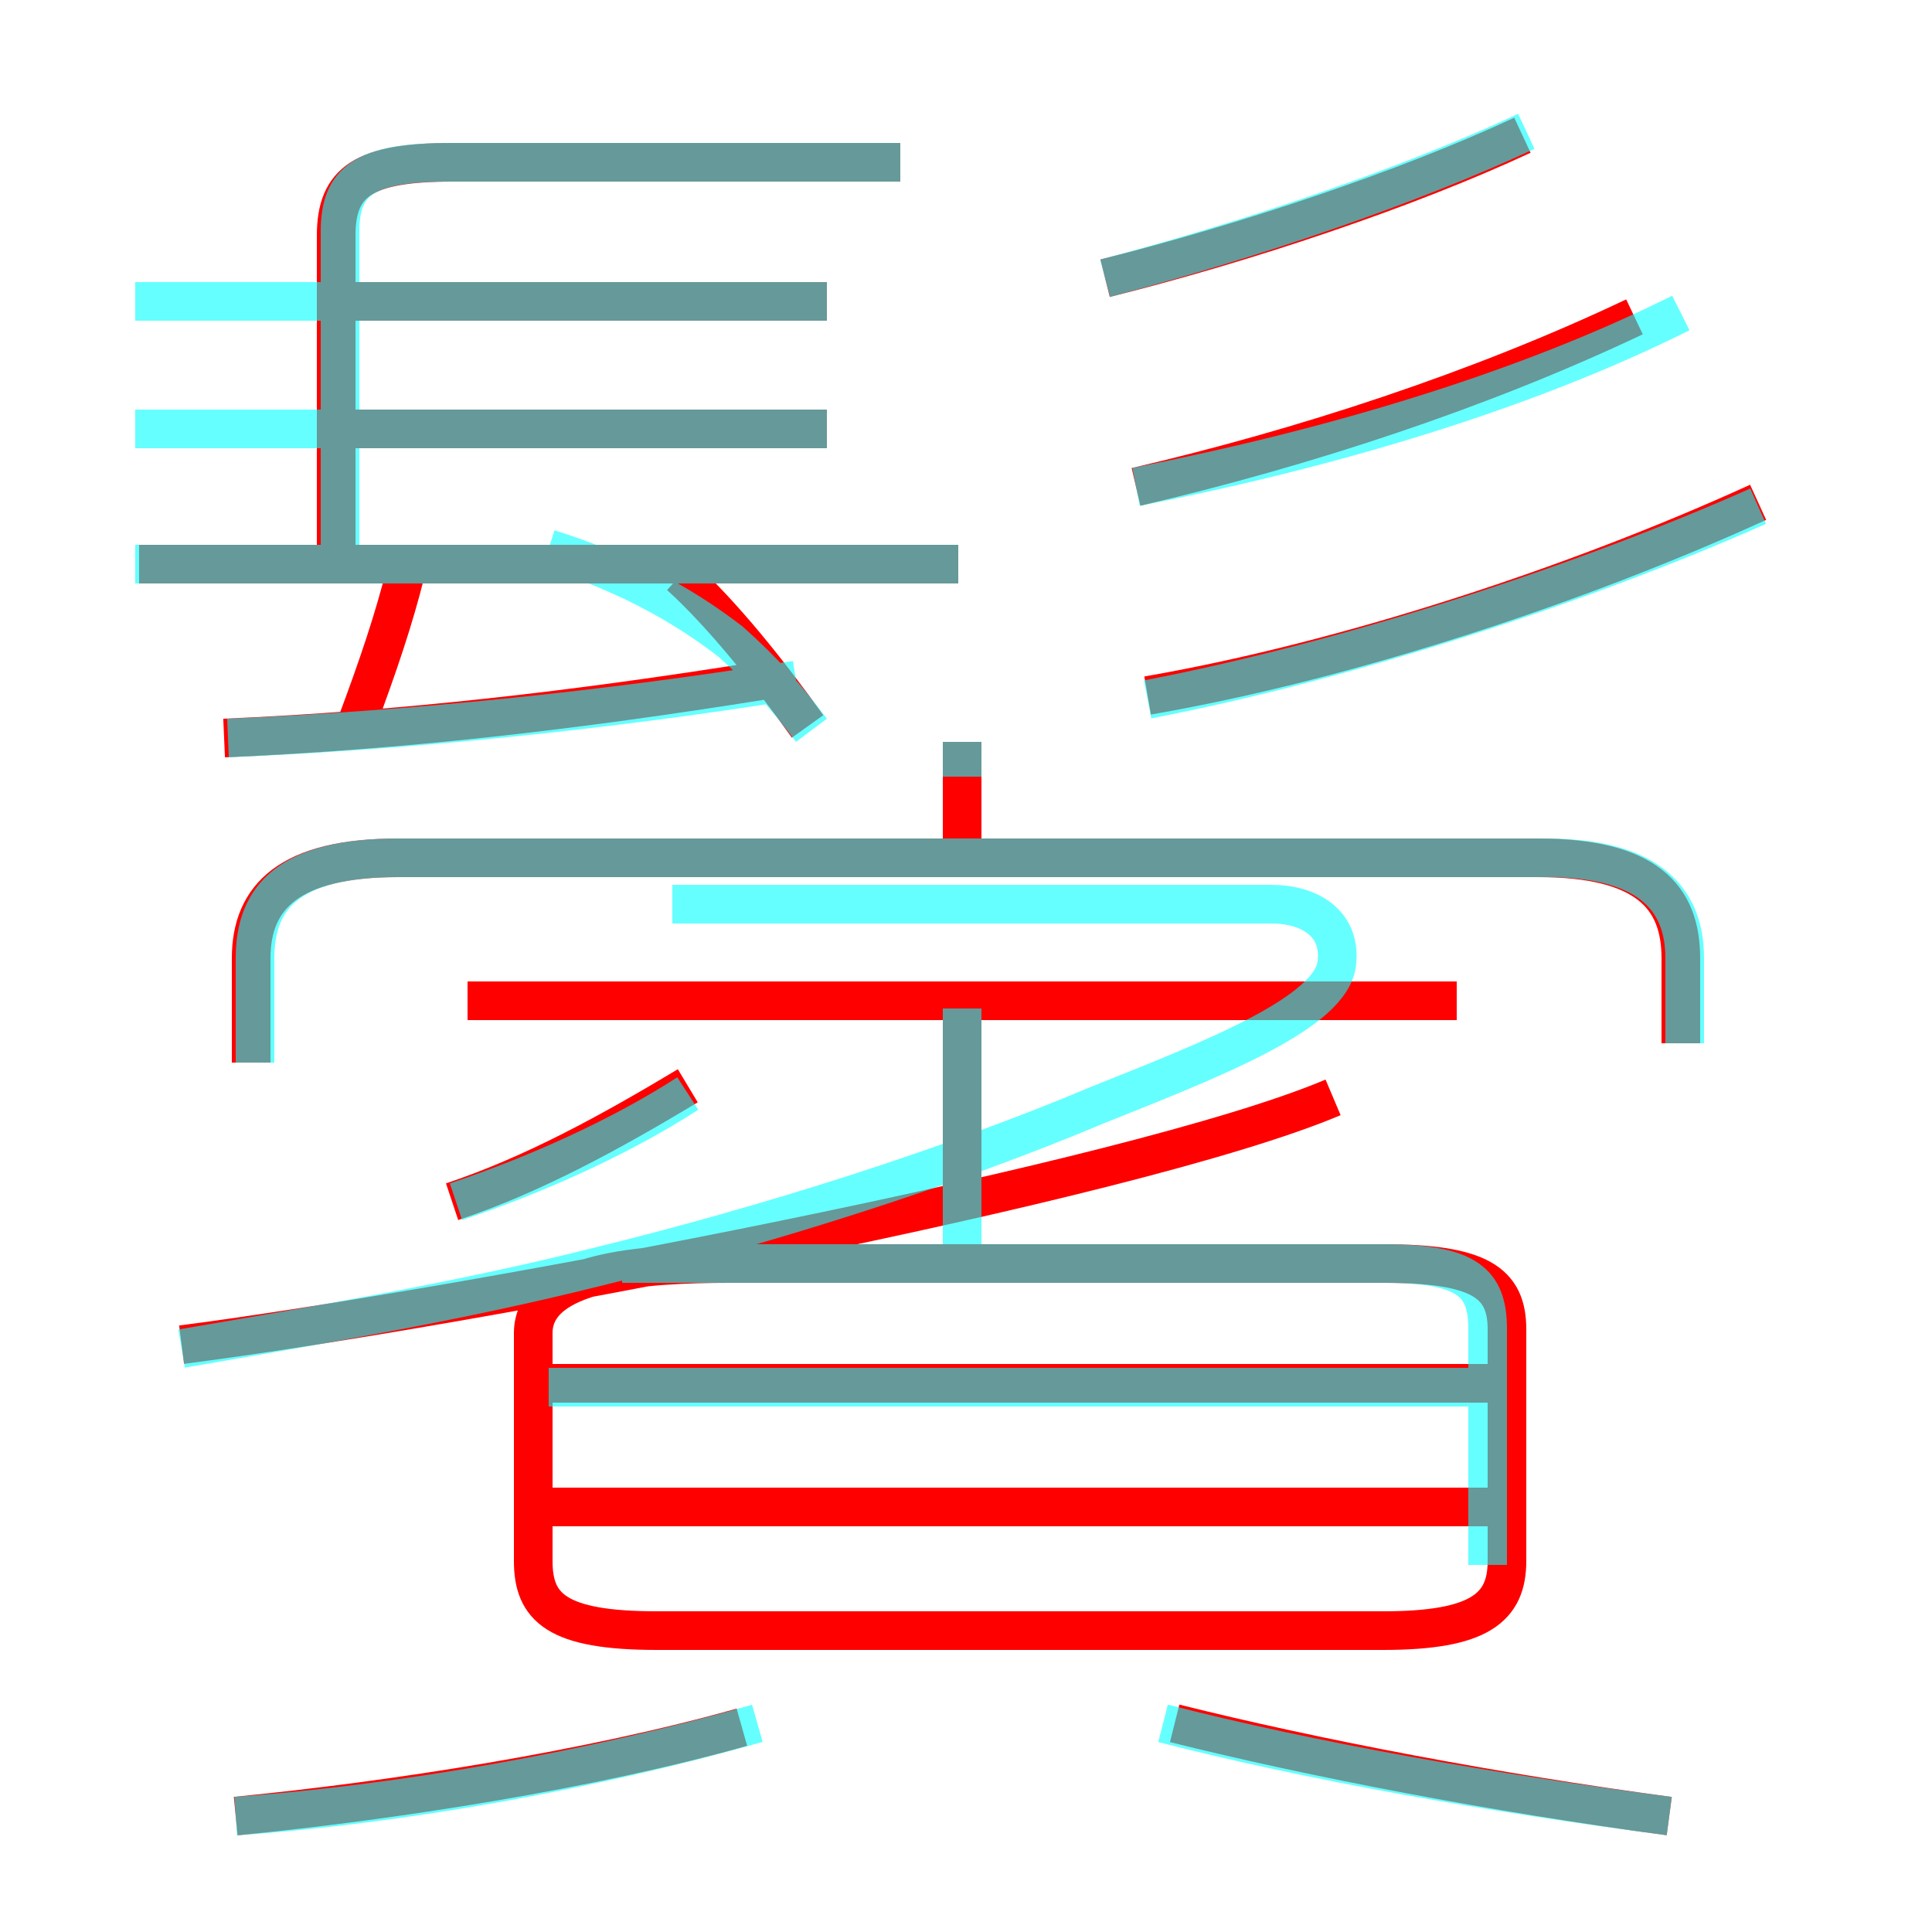 <?xml version='1.0' encoding='utf8'?>
<svg viewBox="0.0 -6.0 50.0 50.0" version="1.1" xmlns="http://www.w3.org/2000/svg">
<rect x="0.0" y="-6.0" width="50.0" height="50.0" fill="#333333" stroke="none"/>
<rect x="-1000" y="-1000" width="2000" height="2000" stroke="white" fill="white"/>
<g style="fill:none;stroke:rgba(255, 0, 0, 1);  stroke-width:1"><path d="M 17.0 -1.8 L 35.8 -1.8 C 38.3 -1.8 39.0 -2.4 39.0 -3.6 L 39.0 -9.6 C 39.0 -10.8 38.3 -11.3 35.8 -11.3 L 18.9 -11.3 C 16.6 -11.3 13.8 -11.1 13.8 -9.5 L 13.8 -3.6 C 13.8 -2.4 14.4 -1.8 17.0 -1.8 Z M 6.1 3.0 C 10.2 2.6 15.3 1.8 19.2 0.7 M 11.7 -12.9 C 13.8 -13.6 15.8 -14.7 17.8 -15.9 M 38.8 -5.0 L 14.1 -5.0 M 4.7 -9.2 C 11.7 -10.1 29.3 -13.4 34.5 -15.6 M 38.8 -8.2 L 14.1 -8.2 M 43.2 3.0 C 38.7 2.4 34.0 1.5 30.4 0.6 M 9.2 -25.2 C 9.8 -26.8 10.2 -28.0 10.5 -29.2 M 5.8 -24.9 C 10.4 -25.1 14.8 -25.6 19.8 -26.4 M 37.7 -18.1 L 12.1 -18.1 M 24.8 -29.4 L 3.6 -29.4 M 43.5 -17.0 L 43.5 -19.2 C 43.5 -20.8 42.6 -21.8 39.8 -21.8 L 10.3 -21.8 C 7.5 -21.8 6.5 -20.8 6.5 -19.2 L 6.5 -16.5 M 20.9 -25.2 C 19.9 -26.6 18.7 -28.1 17.6 -29.1 M 21.4 -32.9 L 8.8 -32.9 M 24.9 -22.1 L 24.9 -24.8 M 8.7 -29.6 L 8.7 -37.9 C 8.7 -39.3 9.4 -39.8 11.7 -39.8 L 23.3 -39.8 M 21.4 -36.2 L 8.8 -36.2 M 29.7 -26.0 C 34.9 -26.9 40.9 -28.9 45.5 -31.0 M 29.4 -31.4 C 33.7 -32.4 38.3 -33.9 42.3 -35.8 M 28.6 -36.8 C 32.2 -37.7 36.4 -39.1 39.4 -40.5 M 24.9 -12.9 L 24.9 -17.8" transform="translate(0.0 38.0)" />
</g>
<g style="fill:none;stroke:rgba(0, 255, 255, 0.6);  stroke-width:1">
<path d="M 43.6 -17.0 L 43.6 -19.2 C 43.6 -20.8 42.6 -21.8 40.0 -21.8 L 10.3 -21.8 C 7.5 -21.8 6.6 -20.8 6.6 -19.2 L 6.6 -16.5 M 6.1 3.0 C 10.4 2.7 15.4 1.8 19.6 0.6 M 4.7 -9.1 C 8.2 -9.7 11.8 -10.3 15.4 -11.2 C 19.9 -12.3 24.6 -13.8 28.4 -15.4 C 31.4 -16.6 34.5 -17.8 34.6 -19.1 C 34.7 -20.1 33.9 -20.6 32.9 -20.6 L 17.4 -20.6 M 38.5 -3.5 L 38.5 -9.6 C 38.5 -10.8 38.0 -11.3 35.8 -11.3 L 16.1 -11.3 M 38.5 -8.1 L 14.2 -8.1 M 43.2 3.0 C 38.6 2.4 34.0 1.6 30.1 0.6 M 11.8 -12.9 C 13.9 -13.6 16.1 -14.6 17.8 -15.7 M 5.9 -24.9 C 10.6 -25.1 15.6 -25.6 20.6 -26.4 M 21.0 -25.1 C 20.4 -25.9 19.8 -26.6 18.9 -27.4 C 17.6 -28.4 16.1 -29.2 14.2 -29.8 M 24.9 -11.8 L 24.9 -17.9 M 24.9 -23.9 L 24.9 -24.8 M 21.4 -32.9 L 3.5 -32.9 M 24.8 -29.4 L 3.5 -29.4 M 21.4 -36.2 L 3.5 -36.2 M 23.3 -39.8 L 11.6 -39.8 C 9.4 -39.8 8.8 -39.3 8.8 -38.0 L 8.8 -29.4 M 29.7 -25.9 C 34.9 -26.9 41.0 -28.9 45.5 -30.9 M 28.6 -36.8 C 32.4 -37.8 36.5 -39.2 39.5 -40.6 M 43.5 -35.9 C 39.5 -33.9 34.5 -32.4 29.4 -31.4" transform="translate(0.0 38.0)" />
</g>
</svg>